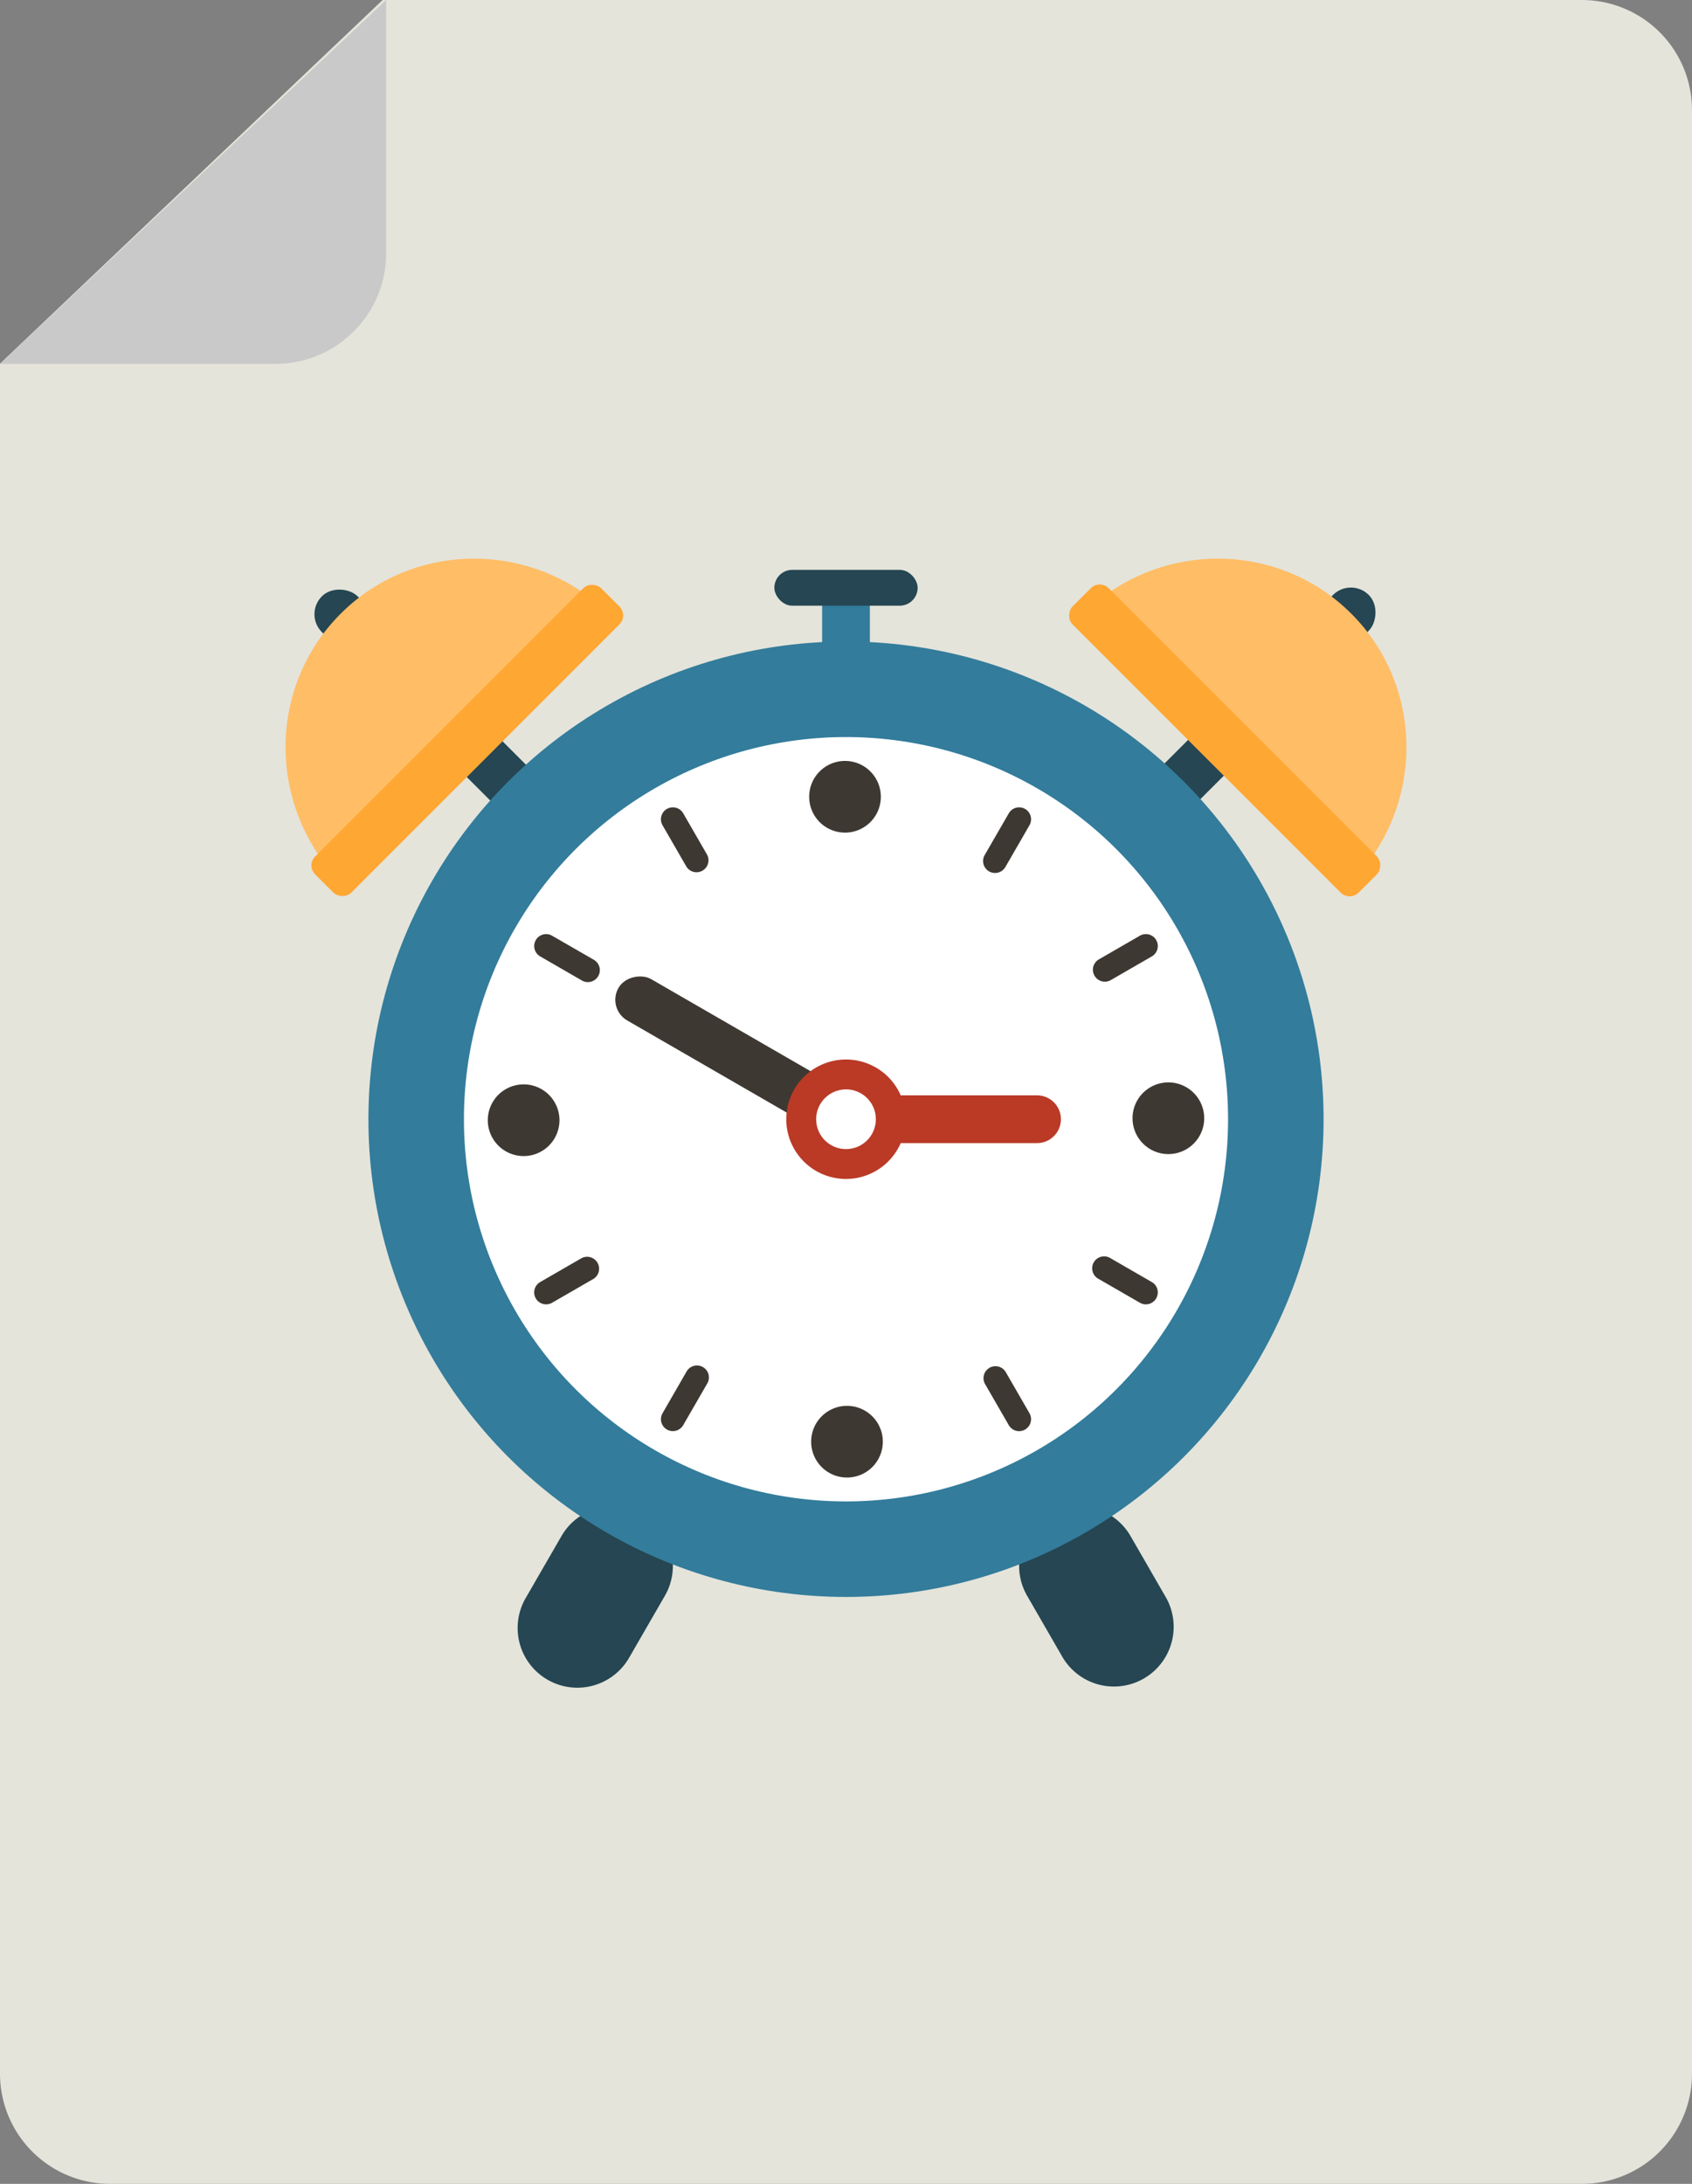 <svg xmlns="http://www.w3.org/2000/svg" width="62" height="80" viewBox="0 0 62 80">
    <rect x="0" y="0" width="62" height="80" fill="#808080" stroke="none"/>
    <g fill="none" fill-rule="evenodd">
        <path fill="#E4E4DB" d="M0 13.322v62.635A4.036 4.036 0 0 0 4.029 80h53.944A4.035 4.035 0 0 0 62 75.957V4.043A4.035 4.035 0 0 0 57.973 0H14.021L0 13.322z"/>
        <path fill="#C9C9C9" d="M14.149 0v9.285c0 2.235-1.82 4.046-4.066 4.046H0L14.149 0z"/>
        <g transform="translate(10 20)">
            <g transform="rotate(-45 7.044 8.22)">
                <rect width="1.853" height="13.125" x="6.913" fill="#254652" rx=".926"/>
                <path fill="#FFBD66" d="M14.824 7.969c0-3.884-3.111-7.032-6.949-7.032C4.037.938.926 4.085.926 7.97h13.898z"/>
                <rect width="14.824" height="1.875" x=".463" y="6.563" fill="#FFA733" rx=".463"/>
            </g>
            <g transform="rotate(45 21.831 39.906)">
                <rect width="1.853" height="13.125" x="6.913" fill="#254652" rx=".926"/>
                <path fill="#FFBD66" d="M14.824 7.969c0-3.884-3.111-7.032-6.949-7.032C4.037.938.926 4.085.926 7.97h13.898z"/>
                <rect width="14.824" height="1.875" x=".463" y="6.563" fill="#FFA733" rx=".463"/>
            </g>
            <path fill="#254652" d="M28.438 35.469a2.187 2.187 0 0 1 2.988.8l1.312 2.274a2.188 2.188 0 0 1-3.789 2.187l-1.312-2.273a2.188 2.188 0 0 1 .8-2.988zm-14.875 0a2.188 2.188 0 0 1 .8 2.988l-1.312 2.273a2.187 2.187 0 1 1-3.79-2.187l1.313-2.273a2.187 2.187 0 0 1 2.989-.801z"/>
            <circle cx="21" cy="21" r="15.75" fill="#FFF" stroke="#337C9B" stroke-width="3.5"/>
            <rect width="1.75" height="9.625" x="15.957" y="13.781" fill="#3E3832" rx=".875" transform="rotate(-60 16.832 18.594)"/>
            <path fill="#3E3832" d="M27.563 9.633c.209.121.28.389.16.598l-.875 1.516a.438.438 0 1 1-.758-.438l.875-1.515c.12-.21.388-.281.598-.16zm4.804 4.805c.12.209.049.476-.16.597l-1.516.875a.438.438 0 0 1-.438-.758l1.516-.875c.21-.12.477-.049.598.16zm0 13.124a.437.437 0 0 1-.598.16l-1.516-.874a.438.438 0 1 1 .438-.758l1.515.875c.21.12.281.388.16.598zm-4.804 4.805a.437.437 0 0 1-.598-.16l-.875-1.516a.438.438 0 0 1 .758-.438l.875 1.516c.12.21.049.477-.16.598zm-13.125 0a.437.437 0 0 1-.16-.598l.874-1.516a.438.438 0 1 1 .758.438l-.875 1.515a.437.437 0 0 1-.598.16zm-4.805-4.804a.437.437 0 0 1 .16-.598l1.516-.875a.438.438 0 0 1 .438.758l-1.516.875a.438.438 0 0 1-.598-.16zm0-13.125c.121-.21.389-.281.598-.16l1.516.874a.438.438 0 1 1-.438.758l-1.515-.875a.437.437 0 0 1-.16-.598zm4.805-4.805c.209-.12.476-.049.597.16l.875 1.516a.438.438 0 0 1-.758.438l-.875-1.516a.438.438 0 0 1 .16-.598zM21 10.5a1.313 1.313 0 1 1 0-2.625 1.313 1.313 0 0 1 0 2.625zM31.5 21a1.313 1.313 0 1 1 2.625 0 1.313 1.313 0 0 1-2.625 0zM21 31.5a1.313 1.313 0 1 1 0 2.625 1.313 1.313 0 0 1 0-2.625zM10.5 21a1.313 1.313 0 1 1-2.625 0 1.313 1.313 0 0 1 2.625 0z"/>
            <path fill="#BA3A26" d="M23.005 21.875a2.188 2.188 0 1 1 0-1.75H28a.875.875 0 1 1 0 1.75h-4.995z"/>
            <circle cx="21" cy="21" r="1.094" fill="#FFF"/>
            <path fill="#337C9B" d="M20.125 1.75h1.75v2.625h-1.75z"/>
            <rect width="5.25" height="1.313" x="18.375" y=".875" fill="#254652" rx=".656"/>
        </g>
    </g>
</svg>
